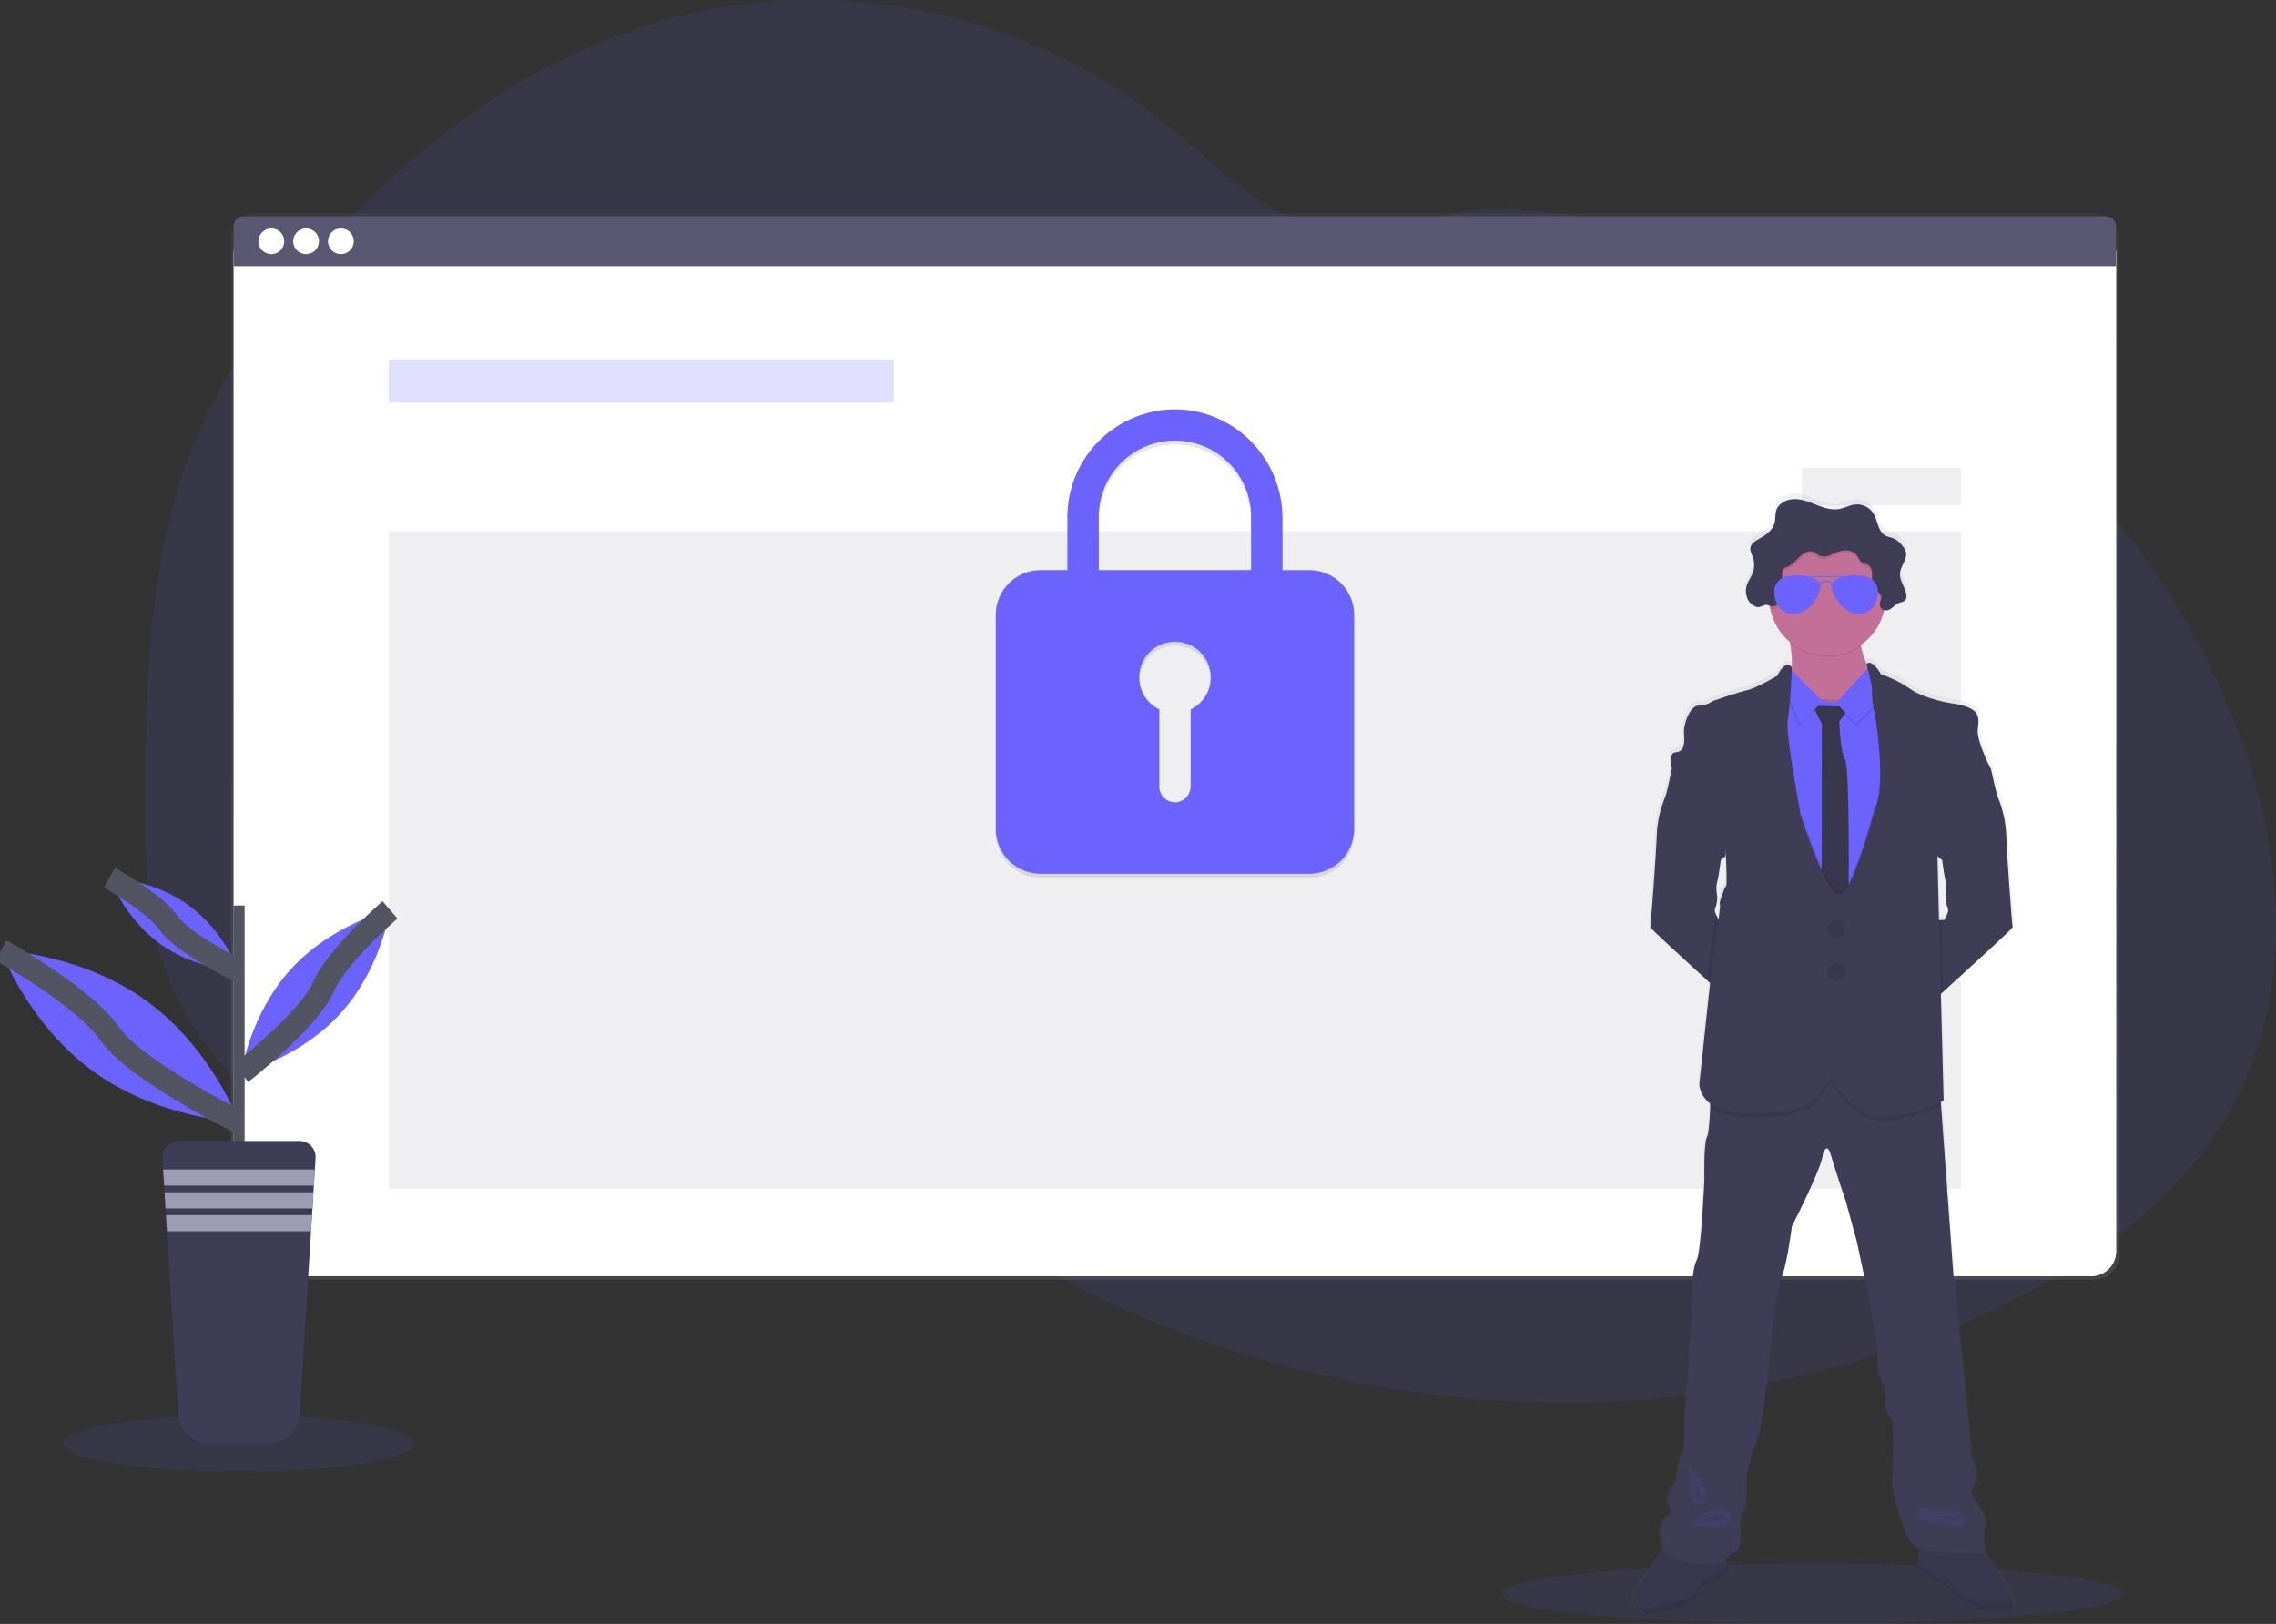 <svg width="199" height="142" viewBox="0 0 199 142" fill="none" xmlns="http://www.w3.org/2000/svg">
    <rect x="0" y="0" width="199" height="142" fill="#333333" stroke="none"/>
    <g clip-path="url(#clip0)">
        <path opacity="0.1" d="M195.848 95.466C191.233 104.958 181.861 111.306 172.149 115.492C159.073 121.129 144.674 123.365 130.473 122.419C127.985 122.254 125.503 121.99 123.03 121.628C114.439 120.378 106.063 117.946 98.142 114.402C95.856 113.376 93.616 112.255 91.423 111.041C87.759 109.016 84.249 106.727 80.92 104.193C80.083 103.555 79.257 102.902 78.443 102.232C77.878 101.768 77.319 101.293 76.751 100.833C75.552 99.861 74.319 98.938 72.943 98.247C72.528 98.038 72.103 97.851 71.668 97.686C67.311 96.034 62.288 96.657 57.752 97.946C54.302 98.926 50.939 100.268 47.492 101.226C45.959 101.665 44.398 101.996 42.818 102.217C39.291 102.662 35.71 102.348 32.315 101.297L32.025 101.207C31.539 101.054 31.056 100.888 30.578 100.706L30.288 100.596C29.825 100.418 29.371 100.227 28.928 100.022L28.638 99.891C28.174 99.676 27.721 99.449 27.278 99.21C27.118 99.127 26.96 99.037 26.803 98.952C24.28 97.547 21.986 95.766 20.001 93.671C19.944 93.614 19.89 93.555 19.827 93.498C19.551 93.2 19.28 92.897 19.018 92.587C18.92 92.473 18.823 92.359 18.727 92.241C18.416 91.862 18.115 91.475 17.826 91.079C17.782 91.022 17.741 90.963 17.699 90.906C16.513 89.269 15.53 87.496 14.77 85.625C14.746 85.568 14.723 85.509 14.703 85.452C14.471 84.857 14.26 84.253 14.069 83.638C13.99 83.382 13.916 83.119 13.85 82.863C13.827 82.786 13.806 82.709 13.787 82.632C12.828 78.869 12.719 74.957 12.719 71.067C12.719 70.613 12.719 70.16 12.719 69.707C12.746 63.415 12.844 57.016 13.775 50.81C13.775 50.767 13.787 50.724 13.794 50.682C14.106 48.593 14.53 46.522 15.064 44.479C15.623 42.334 16.338 40.233 17.202 38.192C19.344 33.169 22.459 28.599 25.917 24.363C34.629 13.703 46.054 4.754 59.427 1.405C73.836 -2.203 89.851 1.254 101.474 10.48C105.017 13.292 108.202 16.623 112.181 18.779C115.656 20.656 119.722 21.434 123.443 19.957C126.518 18.736 128.519 18.13 131.972 18.315C139.122 18.718 146.17 20.19 152.881 22.681C153.152 22.78 153.423 22.882 153.692 22.984C171.186 29.657 186.225 42.915 194.042 59.951C194.249 60.402 194.45 60.855 194.645 61.313C199.305 72.166 200.99 84.887 195.848 95.466Z" fill="#6C63FF"/>
        <path opacity="0.1" d="M20.898 128.678C29.367 128.678 36.233 127.579 36.233 126.222C36.233 124.866 29.367 123.767 20.898 123.767C12.428 123.767 5.562 124.866 5.562 126.222C5.562 127.579 12.428 128.678 20.898 128.678Z" fill="#6C63FF"/>
        <path opacity="0.1" d="M158.472 142C173.49 142 185.664 140.821 185.664 139.367C185.664 137.913 173.49 136.735 158.472 136.735C143.455 136.735 131.281 137.913 131.281 139.367C131.281 140.821 143.455 142 158.472 142Z" fill="#6C63FF"/>
        <path d="M183.09 18.661H22.346C21.147 18.661 20.176 19.63 20.176 20.824V109.731C20.176 110.926 21.147 111.894 22.346 111.894H183.09C184.289 111.894 185.26 110.926 185.26 109.731V20.824C185.26 19.63 184.289 18.661 183.09 18.661Z" fill="url(#paint0_linear)"/>
        <path d="M182.847 19.972H22.607C21.409 19.972 20.438 20.941 20.438 22.135V109.421C20.438 110.616 21.409 111.584 22.607 111.584H182.847C184.045 111.584 185.016 110.616 185.016 109.421V22.135C185.016 20.941 184.045 19.972 182.847 19.972Z" fill="white"/>
        <path d="M182.847 19.972H22.607C21.409 19.972 20.438 20.941 20.438 22.135V109.421C20.438 110.616 21.409 111.584 22.607 111.584H182.847C184.045 111.584 185.016 110.616 185.016 109.421V22.135C185.016 20.941 184.045 19.972 182.847 19.972Z" fill="white"/>
        <path opacity="0.04" d="M182.847 19.972H22.607C21.409 19.972 20.438 20.941 20.438 22.135V109.421C20.438 110.616 21.409 111.584 22.607 111.584H182.847C184.045 111.584 185.016 110.616 185.016 109.421V22.135C185.016 20.941 184.045 19.972 182.847 19.972Z" fill="white"/>
        <path d="M184.181 18.921H21.273C21.052 18.921 20.839 19.009 20.682 19.165C20.526 19.321 20.438 19.533 20.438 19.754V23.275H185.009V19.754C185.009 19.534 184.922 19.323 184.767 19.167C184.612 19.011 184.401 18.923 184.181 18.921Z" fill="#5A5773"/>
        <path d="M23.723 22.224C24.346 22.224 24.852 21.72 24.852 21.098C24.852 20.476 24.346 19.972 23.723 19.972C23.099 19.972 22.594 20.476 22.594 21.098C22.594 21.72 23.099 22.224 23.723 22.224Z" fill="white"/>
        <path d="M26.762 22.224C27.386 22.224 27.891 21.72 27.891 21.098C27.891 20.476 27.386 19.972 26.762 19.972C26.138 19.972 25.633 20.476 25.633 21.098C25.633 21.72 26.138 22.224 26.762 22.224Z" fill="white"/>
        <path d="M29.805 22.224C30.428 22.224 30.934 21.72 30.934 21.098C30.934 20.476 30.428 19.972 29.805 19.972C29.181 19.972 28.676 20.476 28.676 21.098C28.676 21.72 29.181 22.224 29.805 22.224Z" fill="white"/>
        <path opacity="0.2" d="M78.159 31.463H33.992V35.201H78.159V31.463Z" fill="#6C63FF"/>
        <path opacity="0.1" d="M171.461 46.45H33.992V103.942H171.461V46.45Z" fill="#5A5773"/>
        <path opacity="0.1" d="M114.483 50.199H112.129V45.641C112.129 40.497 108.016 36.221 102.856 36.143C101.612 36.13 100.378 36.363 99.225 36.827C98.071 37.292 97.021 37.98 96.135 38.851C95.25 39.722 94.546 40.759 94.064 41.903C93.582 43.047 93.332 44.274 93.328 45.514V50.199H90.98C89.942 50.202 88.947 50.615 88.213 51.347C87.479 52.078 87.066 53.07 87.062 54.105V72.847C87.066 73.882 87.479 74.874 88.213 75.605C88.947 76.337 89.942 76.749 90.98 76.753H114.483C115.521 76.749 116.515 76.337 117.249 75.605C117.982 74.873 118.396 73.882 118.399 72.847V54.105C118.396 53.07 117.982 52.078 117.249 51.347C116.515 50.615 115.521 50.202 114.483 50.199ZM104.104 62.383V69.096C104.106 69.451 103.973 69.794 103.731 70.055C103.489 70.317 103.156 70.476 102.801 70.502C102.615 70.511 102.43 70.482 102.256 70.417C102.082 70.352 101.923 70.253 101.788 70.125C101.654 69.997 101.547 69.843 101.473 69.673C101.4 69.503 101.363 69.319 101.363 69.134V62.38C100.727 62.071 100.215 61.556 99.911 60.92C99.606 60.284 99.527 59.563 99.686 58.876C99.845 58.19 100.233 57.577 100.787 57.138C101.34 56.699 102.026 56.46 102.733 56.46C103.44 56.46 104.126 56.699 104.68 57.138C105.233 57.577 105.621 58.19 105.78 58.876C105.939 59.563 105.86 60.284 105.555 60.92C105.251 61.556 104.739 62.071 104.104 62.38V62.383ZM109.392 50.199H96.07V45.514C96.07 43.754 96.771 42.065 98.02 40.82C99.268 39.575 100.962 38.876 102.728 38.876C104.494 38.876 106.187 39.575 107.436 40.82C108.685 42.065 109.386 43.754 109.386 45.514L109.392 50.199Z" fill="black"/>
        <path d="M114.483 49.852H112.129V45.294C112.129 40.15 108.016 35.874 102.856 35.796C101.612 35.783 100.378 36.016 99.225 36.481C98.071 36.946 97.021 37.633 96.135 38.504C95.25 39.375 94.546 40.413 94.064 41.556C93.582 42.7 93.332 43.927 93.328 45.168V49.852H90.98C89.942 49.856 88.947 50.268 88.213 51C87.479 51.732 87.066 52.723 87.062 53.758V72.501C87.066 73.535 87.479 74.527 88.213 75.258C88.947 75.99 89.942 76.403 90.98 76.406H114.483C115.521 76.403 116.515 75.99 117.249 75.258C117.982 74.527 118.396 73.535 118.399 72.501V53.758C118.396 52.723 117.982 51.732 117.249 51C116.515 50.268 115.521 49.856 114.483 49.852ZM104.104 62.036V68.749C104.106 69.105 103.973 69.448 103.731 69.709C103.489 69.97 103.156 70.13 102.801 70.156C102.615 70.164 102.43 70.135 102.256 70.07C102.082 70.005 101.923 69.906 101.788 69.778C101.654 69.65 101.547 69.497 101.473 69.326C101.4 69.156 101.363 68.973 101.363 68.787V62.033C100.727 61.724 100.215 61.209 99.911 60.573C99.606 59.937 99.527 59.217 99.686 58.53C99.845 57.843 100.233 57.23 100.787 56.791C101.34 56.352 102.026 56.114 102.733 56.114C103.44 56.114 104.126 56.352 104.68 56.791C105.233 57.23 105.621 57.843 105.78 58.53C105.939 59.217 105.86 59.937 105.555 60.573C105.251 61.209 104.739 61.724 104.104 62.033V62.036ZM109.392 49.852H96.07V45.168C96.07 43.407 96.771 41.719 98.02 40.474C99.268 39.229 100.962 38.529 102.728 38.529C104.494 38.529 106.187 39.229 107.436 40.474C108.685 41.719 109.386 43.407 109.386 45.168L109.392 49.852Z" fill="#6C63FF"/>
        <path opacity="0.1" d="M171.461 40.916H157.547V44.191H171.461V40.916Z" fill="#5A5773"/>
        <path d="M176.197 140.161C176.105 139.702 175.948 139.258 175.731 138.843L173.647 135.739H173.659C173.659 135.739 173.331 134.181 173.659 133.415C173.987 132.65 172.488 130.767 172.488 130.767C172.488 130.767 172.306 130.294 172.782 129.712C173.258 129.13 172.488 127.426 172.488 127.426C172.488 127.426 172.123 123.867 172.087 123.323C172.05 122.78 171.757 119.766 171.757 119.766L171.062 113.377L169.825 96.444L169.802 96.127C169.955 96.053 170.037 96.006 170.037 96.006L169.79 86.644L170.004 86.451C171.87 84.768 176.172 80.871 176.129 80.786C176.086 80.701 175.608 74.28 175.552 72.672C175.505 71.53 175.254 70.406 174.812 69.351C174.705 69.138 174.394 67.733 174.265 67.139C174.23 66.976 174.208 66.874 174.208 66.874C174.208 66.874 172.947 64.477 173.056 63.388C173.166 62.298 173.384 61.483 170.695 61.102C170.695 61.102 168.437 60.766 167.093 59.849C166.297 59.301 165.428 58.867 164.511 58.561C164.511 58.561 163.757 57.175 163.233 57.645C163.01 57.15 162.844 56.633 162.738 56.102L162.722 56.005C163.718 55.312 164.434 54.29 164.744 53.119C164.761 53.053 164.775 52.986 164.791 52.92C164.843 52.938 164.897 52.948 164.952 52.95C165.409 52.95 165.691 52.442 166.118 52.281C166.292 52.213 166.505 52.203 166.639 52.066C166.683 52.014 166.716 51.952 166.736 51.887C166.756 51.821 166.762 51.752 166.754 51.684C166.758 51.636 166.758 51.589 166.754 51.541C166.755 51.525 166.755 51.508 166.754 51.491V51.509C166.637 50.878 166.148 50.319 166.201 49.678C166.253 49.075 166.785 48.545 166.742 47.958C166.741 47.912 166.737 47.865 166.729 47.82V47.84C166.665 47.611 166.546 47.401 166.382 47.227C166.195 46.973 165.95 46.768 165.666 46.628C165.425 46.522 165.145 46.498 164.919 46.372C164.256 46.011 164.258 45.073 163.863 44.432C163.694 44.164 163.454 43.949 163.17 43.809C162.886 43.668 162.569 43.609 162.253 43.637C161.76 43.686 161.313 43.947 160.825 44.032C160.158 44.15 159.479 43.933 158.846 43.686C158.214 43.438 157.573 43.166 156.894 43.166C156.215 43.166 155.48 43.512 155.275 44.151C155.165 44.498 155.219 44.87 155.136 45.222C154.986 45.842 154.441 46.285 153.876 46.593C153.529 46.786 153.116 47.006 153.008 47.369C153.008 47.359 153.008 47.35 153.008 47.342C153 47.371 152.994 47.4 152.991 47.43C152.987 47.468 152.987 47.507 152.991 47.546C152.991 47.795 153.123 48.033 153.211 48.27C153.376 48.721 153.373 49.217 153.201 49.666C153.072 49.995 152.853 50.284 152.728 50.611C152.669 50.764 152.631 50.923 152.614 51.086V51.058C152.609 51.132 152.609 51.206 152.614 51.28C152.611 51.533 152.671 51.782 152.787 52.007C152.867 52.163 152.977 52.3 153.111 52.413C153.245 52.525 153.4 52.609 153.567 52.66C153.915 52.74 154.132 52.401 154.498 52.487C154.564 52.503 154.628 52.523 154.691 52.548C154.703 52.626 154.715 52.704 154.729 52.78C154.951 53.945 155.574 54.997 156.491 55.753C156.491 55.795 156.505 55.837 156.51 55.88C156.621 56.57 156.669 57.269 156.654 57.968C156.654 57.968 156.107 57.17 155.356 58.712C155.356 58.712 153.399 59.837 152.723 59.965C152.047 60.094 149.648 60.927 149.648 60.927C149.286 61.188 148.851 61.328 148.405 61.327C147.656 61.327 147.034 62.96 147.124 63.848C147.215 64.737 147.07 65.391 146.374 65.428C145.677 65.464 146.058 66.872 146.063 66.897L145.999 67.2C145.863 67.82 145.568 69.15 145.464 69.358C145.022 70.412 144.771 71.537 144.722 72.679C144.668 74.287 144.201 80.684 144.147 80.793C144.11 80.864 147.058 83.55 149.131 85.428L149.431 85.698L148.477 94.579C148.505 94.921 148.607 95.253 148.776 95.552C148.946 95.851 149.178 96.11 149.457 96.311C149.457 96.415 149.457 96.521 149.447 96.63C149.405 97.669 149.322 98.926 149.155 99.255C148.863 99.837 148.936 102.958 148.936 102.958C148.936 102.958 148.642 109.311 148.278 110.002C147.913 110.693 147.838 112.142 147.948 112.426C148.057 112.71 147.581 120.339 147.581 120.339L147.216 123.753C147.216 123.753 147.326 127.019 146.996 127.092C146.666 127.165 146.483 129.416 146.483 129.416C146.483 129.416 145.314 131.013 145.825 131.593C146.336 132.173 145.75 132.43 145.696 132.573C145.642 132.717 144.581 133.266 145.349 135.296C145.356 135.316 145.364 135.336 145.373 135.355C144.654 136.351 142.375 139.563 142.514 140.052C142.616 140.363 142.834 140.623 143.122 140.779C143.659 141.1 144.579 141.249 146.044 140.779C148.476 139.998 148.302 139.435 148.302 139.435C148.314 139.172 148.428 138.924 148.618 138.741C148.809 138.559 149.063 138.456 149.327 138.455C150.333 138.382 151.083 137.457 151.083 137.457L150.965 137.019L150.803 136.413C150.823 136.24 150.946 135.937 151.498 135.769C152.341 135.514 152.12 133.917 152.12 133.917C152.12 133.917 152.047 132.248 152.412 132.03C152.777 131.811 152.633 129.053 152.633 129.053C152.633 129.053 153.036 127.056 153.619 125.712C154.203 124.368 154.901 116.384 154.901 116.384C154.901 116.384 155.376 112.463 155.815 111.337C156.255 110.211 156.658 107.054 156.658 107.054C156.658 107.054 159.366 101.825 159.401 100.663C159.401 100.663 159.748 99.574 160.095 100.772C160.443 101.971 161.419 104.839 161.419 104.839L162.369 108.36L163.504 113.623L164.237 118.053C164.237 118.053 164.125 119.723 164.41 120.305C164.695 120.887 165.105 122.227 164.886 122.482C164.667 122.736 165.324 123.935 165.508 124.188C165.692 124.44 165.508 129.815 165.508 129.815C165.508 129.815 166.349 134.389 167.556 135.183C167.641 135.239 167.73 135.285 167.824 135.322C167.806 135.817 167.789 136.481 167.812 136.827C167.809 136.904 167.822 136.982 167.85 137.054C167.959 137.199 169.203 138.18 169.46 138.18C169.717 138.18 170.629 138.815 170.668 139.124C170.706 139.432 173.341 140.738 173.714 140.776C174.088 140.814 175.898 141.138 176.146 140.63C176.208 140.482 176.225 140.319 176.197 140.161ZM169.723 74.744L169.91 74.905C169.91 74.905 170.103 76.403 170.24 76.851C170.377 77.3 170.212 78.173 170.212 78.173C170.225 78.499 170.29 78.82 170.405 79.125C170.568 79.453 170.075 80.165 170.075 80.165H169.636L169.498 74.557L169.723 74.744ZM156.654 58V57.967C156.651 57.977 156.649 57.989 156.649 58H156.654ZM149.905 79.588C149.838 79.443 149.828 79.278 149.878 79.125C149.917 79.043 149.947 78.957 149.97 78.869C150.024 78.642 150.057 78.41 150.07 78.176C150.071 78.173 150.071 78.171 150.07 78.168C150.055 78.085 149.914 77.281 150.044 76.855C150.175 76.429 150.373 74.908 150.373 74.908L150.498 74.803L150.788 74.552C150.788 74.552 150.788 74.458 150.809 74.304C150.869 75.62 150.918 77.075 150.84 77.148C150.694 77.291 150.162 78.706 150.291 78.762C150.333 78.781 150.275 79.347 150.178 80.109C150.069 79.945 149.977 79.771 149.905 79.588Z" fill="url(#paint1_linear)"/>
        <path d="M163.906 59.383V61.538L159.473 63.76C159.473 63.76 155.071 61.105 156.157 60.048C156.851 59.38 156.718 57.544 156.53 56.282C156.421 55.547 156.294 55.009 156.294 55.009C156.294 55.009 164.201 52.757 163.006 54.467C162.607 55.038 162.575 55.778 162.709 56.51C162.98 57.963 163.906 59.383 163.906 59.383Z" fill="#C37098"/>
        <path d="M151.764 80.452L151.193 87.469C151.193 87.469 150.336 86.695 149.228 85.687C147.173 83.819 144.255 81.146 144.289 81.075C144.343 80.966 144.811 74.6 144.861 72.999C144.908 71.864 145.157 70.745 145.594 69.695C145.698 69.487 145.992 68.164 146.115 67.546C146.157 67.353 146.183 67.229 146.183 67.229L147.142 66.844C147.142 66.844 151.137 71.288 151.137 71.37C151.137 71.451 150.864 74.865 150.864 74.865L150.581 75.111L150.458 75.216C150.458 75.216 150.267 76.707 150.131 77.154C149.996 77.601 150.142 78.377 150.157 78.46C150.145 78.693 150.111 78.925 150.058 79.153C150.036 79.24 150.005 79.326 149.966 79.407C149.917 79.559 149.927 79.723 149.994 79.868C150.071 80.069 150.172 80.26 150.293 80.438L151.764 80.452Z" fill="#3F3D56"/>
        <path d="M175.977 81.075C176.019 81.16 171.758 85.038 169.911 86.713L169.074 87.47L168.508 80.452H169.976C169.976 80.452 170.466 79.747 170.302 79.421C170.188 79.118 170.124 78.798 170.113 78.474C170.113 78.474 170.274 77.608 170.139 77.16C170.003 76.711 169.812 75.222 169.812 75.222L169.627 75.062L169.406 74.87C169.406 74.87 169.133 71.457 169.133 71.375C169.133 71.294 173.129 66.85 173.129 66.85L174.08 67.229C174.08 67.229 174.101 67.331 174.136 67.494C174.265 68.085 174.572 69.482 174.678 69.695C175.115 70.745 175.364 71.864 175.411 73C175.456 74.6 175.922 80.966 175.977 81.075Z" fill="#3F3D56"/>
        <path d="M175.993 140.642C175.738 141.148 173.945 140.816 173.575 140.788C173.205 140.76 170.592 139.449 170.556 139.143C170.519 138.836 169.614 138.204 169.361 138.204C169.107 138.204 167.876 137.227 167.766 137.083C167.738 137.012 167.726 136.935 167.73 136.858C167.691 136.264 167.766 134.735 167.766 134.735L173.021 135.024L175.575 138.853C175.79 139.266 175.945 139.708 176.037 140.164C176.068 140.325 176.053 140.49 175.993 140.642Z" fill="#3F3D56"/>
        <path opacity="0.1" d="M175.993 140.642C175.738 141.148 173.945 140.816 173.575 140.788C173.205 140.76 170.592 139.449 170.556 139.143C170.519 138.836 169.614 138.204 169.361 138.204C169.107 138.204 167.876 137.227 167.766 137.083C167.738 137.012 167.726 136.935 167.73 136.858C167.691 136.264 167.766 134.735 167.766 134.735L173.021 135.024L175.575 138.853C175.79 139.266 175.945 139.708 176.037 140.164C176.068 140.325 176.053 140.49 175.993 140.642Z" fill="black"/>
        <path opacity="0.1" d="M175.995 140.642C175.739 141.148 173.947 140.815 173.577 140.788C173.207 140.76 170.594 139.449 170.557 139.142C170.521 138.836 169.616 138.204 169.362 138.204C169.109 138.204 167.877 137.227 167.768 137.083C167.74 137.011 167.727 136.935 167.731 136.858L169.433 137.932C169.433 137.932 170.521 138.624 170.811 139.035C171.101 139.445 173.387 140.299 173.577 140.317C173.717 140.33 175.218 140.043 176.038 140.164C176.069 140.324 176.054 140.49 175.995 140.642Z" fill="black"/>
        <path d="M151.151 137.481C151.151 137.481 150.408 138.403 149.414 138.474C149.152 138.476 148.9 138.578 148.712 138.759C148.523 138.941 148.411 139.188 148.4 139.449C148.4 139.449 148.573 140.01 146.171 140.788C144.72 141.253 143.808 141.106 143.277 140.788C142.992 140.631 142.776 140.372 142.674 140.064C142.511 139.487 145.717 135.097 145.717 135.097L148.636 134.923L150.72 135.862L151.04 137.052L151.151 137.481Z" fill="#3F3D56"/>
        <path opacity="0.1" d="M151.151 137.481C151.151 137.481 150.408 138.403 149.414 138.474C149.152 138.476 148.9 138.578 148.712 138.759C148.523 138.941 148.411 139.188 148.4 139.449C148.4 139.449 148.573 140.01 146.171 140.788C144.72 141.253 143.808 141.106 143.277 140.788C142.992 140.631 142.776 140.372 142.674 140.064C142.511 139.487 145.717 135.097 145.717 135.097L148.636 134.923L150.72 135.862L151.04 137.052L151.151 137.481Z" fill="black"/>
        <path opacity="0.1" d="M151.152 137.481C151.152 137.481 150.408 138.403 149.415 138.474C149.152 138.476 148.901 138.578 148.712 138.759C148.523 138.941 148.412 139.188 148.4 139.449C148.4 139.449 148.574 140.01 146.171 140.788C144.721 141.253 143.809 141.106 143.277 140.788C144.644 140.646 147.665 139.785 147.968 139.487C148.331 139.125 148.784 138.131 149.091 138.114C149.305 138.1 150.391 137.448 151.042 137.045L151.152 137.481Z" fill="black"/>
        <path d="M173.528 133.453C173.202 134.212 173.528 135.765 173.528 135.765C173.528 135.765 168.664 136.018 167.476 135.223C166.288 134.428 165.447 129.875 165.447 129.875C165.447 129.875 165.621 124.528 165.447 124.276C165.274 124.023 164.613 122.831 164.831 122.578C165.048 122.325 164.657 120.988 164.36 120.41C164.063 119.832 164.186 118.171 164.186 118.171L163.46 113.761L162.338 108.524L161.384 105.019C161.384 105.019 160.406 102.164 160.074 100.973C159.743 99.781 159.392 100.864 159.392 100.864C159.357 102.021 156.675 107.223 156.675 107.223C156.675 107.223 156.275 110.367 155.841 111.486C155.407 112.604 154.934 116.508 154.934 116.508C154.934 116.508 154.239 124.456 153.666 125.793C153.093 127.13 152.698 129.116 152.698 129.116C152.698 129.116 152.844 131.863 152.481 132.08C152.118 132.296 152.177 133.959 152.177 133.959C152.177 133.959 152.394 135.547 151.561 135.801C150.727 136.056 150.866 136.596 150.866 136.596C150.866 136.596 146.228 137.355 145.467 135.33C144.706 133.306 145.757 132.767 145.814 132.622C145.872 132.476 146.45 132.225 145.943 131.645C145.436 131.065 146.594 129.478 146.594 129.478C146.594 129.478 146.777 127.239 147.101 127.166C147.426 127.093 147.32 123.843 147.32 123.843L147.682 120.446C147.682 120.446 148.154 112.859 148.045 112.57C147.935 112.28 148.008 110.838 148.371 110.145C148.734 109.452 149.023 103.134 149.023 103.134C149.023 103.134 148.95 100.029 149.24 99.451C149.414 99.123 149.487 97.864 149.528 96.837C149.559 96.053 149.566 95.403 149.566 95.403L153.624 93.886L158.836 92.225L163.22 94.321L169.635 95.549L169.715 96.652L170.94 113.505L171.635 119.863C171.635 119.863 171.925 122.861 171.961 123.403C171.998 123.945 172.359 127.487 172.359 127.487C172.359 127.487 173.12 129.184 172.649 129.762C172.179 130.341 172.359 130.801 172.359 130.801C172.359 130.801 173.855 132.694 173.528 133.453Z" fill="#3F3D56"/>
        <path opacity="0.1" d="M163.009 54.467C162.61 55.038 162.578 55.778 162.712 56.51C161.799 57.152 160.7 57.477 159.584 57.436C158.467 57.394 157.395 56.988 156.533 56.28C156.424 55.545 156.297 55.007 156.297 55.007C156.297 55.007 164.204 52.759 163.009 54.467Z" fill="black"/>
        <path d="M164.859 52.257C164.859 53.26 164.561 54.241 164.001 55.076C163.442 55.91 162.647 56.561 161.717 56.945C160.787 57.329 159.764 57.429 158.776 57.234C157.789 57.038 156.882 56.554 156.17 55.845C155.459 55.135 154.974 54.231 154.777 53.247C154.581 52.262 154.682 51.242 155.067 50.315C155.452 49.388 156.105 48.595 156.942 48.037C157.779 47.48 158.763 47.182 159.769 47.182C160.439 47.179 161.102 47.308 161.721 47.562C162.34 47.816 162.902 48.19 163.376 48.661C163.849 49.133 164.224 49.694 164.478 50.311C164.733 50.928 164.862 51.589 164.859 52.257Z" fill="#C37098"/>
        <path opacity="0.1" d="M165.92 60.689L164.252 90.296L155.193 88.399L153.398 76.531L155.176 60.597L156.513 60.769L158.872 61.068L161.209 61.212L163.741 60.931L165.92 60.689Z" fill="black"/>
        <path d="M165.92 60.906L164.252 90.512L155.193 88.616L153.398 76.747L155.176 60.815L156.513 60.985L158.872 61.285L161.209 61.428L163.741 61.148L165.92 60.906Z" fill="#6C63FF"/>
        <path d="M158.473 61.701L161.735 61.81L160.818 63.09C160.818 63.09 160.882 65.675 161.318 66.417C161.754 67.158 161.626 78.609 161.626 78.609L160.757 80.253L159.272 78.41L159.291 63.291L158.473 61.701Z" fill="#3F3D56"/>
        <path opacity="0.1" d="M158.473 61.701L161.735 61.81L160.818 63.09C160.818 63.09 160.882 65.675 161.318 66.417C161.754 67.158 161.626 78.609 161.626 78.609L160.757 80.253L159.272 78.41L159.291 63.291L158.473 61.701Z" fill="black"/>
        <path opacity="0.1" d="M163.579 58.341L160.535 61.701L162.274 63.507L165.156 60.707L163.579 58.341Z" fill="black"/>
        <path d="M163.579 58.124L160.535 61.484L162.274 63.29L165.156 60.49L163.579 58.124Z" fill="#6C63FF"/>
        <path opacity="0.1" d="M159.251 61.538L156.169 58.467L155.879 60.075L157.293 63.597L159.251 61.538Z" fill="black"/>
        <path d="M159.358 61.321L156.278 58.251L155.988 59.858L157.402 63.38L159.358 61.321Z" fill="#6C63FF"/>
        <path opacity="0.1" d="M169.732 96.657C168.253 97.36 166.669 97.817 165.042 98.01C162.052 98.389 160.096 94.596 160.096 94.596L158.955 96.077C158.592 97.65 153.066 98.046 150.82 97.45C150.354 97.336 149.916 97.129 149.531 96.843C149.563 96.058 149.569 95.409 149.569 95.409L153.627 93.891L158.839 92.231L163.223 94.326L169.638 95.554L169.732 96.657Z" fill="black"/>
        <path opacity="0.1" d="M165.919 60.907L164.253 90.512L155.192 88.616L153.395 76.749L155.17 60.815L156.507 60.989C156.473 61.569 156.408 62.147 156.311 62.721C156.094 63.734 157.435 70.923 157.435 70.923C157.435 70.923 159.983 78.985 161.13 77.823C162.276 76.661 163.909 70.524 163.909 70.524C165.016 68.249 163.928 61.865 163.847 61.737C163.79 61.548 163.755 61.353 163.743 61.157L165.919 60.907Z" fill="black"/>
        <path opacity="0.1" d="M169.833 83.817L169.91 86.718L169.072 87.475L168.508 80.452H169.759L169.833 83.817Z" fill="black"/>
        <path opacity="0.1" d="M150.155 78.465C150.142 78.699 150.109 78.93 150.056 79.158C150.056 79.094 150.056 79.058 150.042 79.052C149.99 79.039 150.053 78.774 150.155 78.465Z" fill="black"/>
        <path opacity="0.1" d="M151.763 80.452L151.191 87.469C151.191 87.469 150.335 86.695 149.227 85.687L149.359 84.444C149.359 84.444 149.826 81.389 149.996 79.882C150.073 80.083 150.174 80.274 150.295 80.452H151.763Z" fill="black"/>
        <path d="M156.677 58.358C156.677 58.358 156.135 57.563 155.392 59.097C155.392 59.097 153.453 60.218 152.786 60.344C152.119 60.471 149.746 61.302 149.746 61.302C149.388 61.56 148.957 61.699 148.515 61.699C147.771 61.699 147.154 63.325 147.245 64.21C147.335 65.095 147.191 65.746 146.503 65.783C145.815 65.819 146.194 67.244 146.194 67.244L150.778 72.483C150.778 72.483 151.068 77.307 150.924 77.452C150.78 77.598 150.254 79.011 150.38 79.059C150.507 79.108 149.685 84.442 149.685 84.442L148.581 94.794C148.581 94.794 148.581 96.525 150.828 97.123C153.076 97.721 158.606 97.326 158.962 95.753L160.103 94.271C160.103 94.271 162.059 98.065 165.049 97.686C168.038 97.307 169.942 96.222 169.942 96.222L169.615 83.817L169.398 74.875L174.066 67.229C174.066 67.229 172.815 64.844 172.925 63.765C173.034 62.686 173.25 61.868 170.587 61.489C170.587 61.489 168.34 61.155 167.017 60.242C166.23 59.698 165.37 59.266 164.463 58.961C164.463 58.961 163.716 57.575 163.197 58.05C163.197 58.05 163.718 60.008 163.675 60.301C163.631 60.594 163.756 61.917 163.838 62.054C163.919 62.191 165.007 68.566 163.9 70.841C163.9 70.841 162.276 76.978 161.121 78.14C159.966 79.302 157.426 71.24 157.426 71.24C157.426 71.24 156.085 64.049 156.302 63.038C156.519 62.026 156.677 58.358 156.677 58.358Z" fill="#3F3D56"/>
        <path d="M160.555 82.042C160.996 82.042 161.353 81.686 161.353 81.247C161.353 80.808 160.996 80.452 160.555 80.452C160.115 80.452 159.758 80.808 159.758 81.247C159.758 81.686 160.115 82.042 160.555 82.042Z" fill="#3F3D56"/>
        <path d="M160.555 85.79C160.996 85.79 161.353 85.434 161.353 84.995C161.353 84.556 160.996 84.2 160.555 84.2C160.115 84.2 159.758 84.556 159.758 84.995C159.758 85.434 160.115 85.79 160.555 85.79Z" fill="#3F3D56"/>
        <path opacity="0.1" d="M160.555 82.042C160.996 82.042 161.353 81.686 161.353 81.247C161.353 80.808 160.996 80.452 160.555 80.452C160.115 80.452 159.758 80.808 159.758 81.247C159.758 81.686 160.115 82.042 160.555 82.042Z" fill="black"/>
        <path opacity="0.1" d="M160.555 85.79C160.996 85.79 161.353 85.434 161.353 84.995C161.353 84.556 160.996 84.2 160.555 84.2C160.115 84.2 159.758 84.556 159.758 84.995C159.758 85.434 160.115 85.79 160.555 85.79Z" fill="black"/>
        <path opacity="0.1" d="M167.719 132.369C167.719 132.369 170.992 132.622 171.316 132.875C171.641 133.128 167.719 132.369 167.719 132.369Z" fill="black" stroke="#6C63FF" stroke-miterlimit="10"/>
        <path opacity="0.1" d="M148.234 129.804C148.234 129.804 148.929 130.67 148.634 131.068C148.339 131.467 148.234 129.804 148.234 129.804Z" fill="black" stroke="#6C63FF" stroke-miterlimit="10"/>
        <path opacity="0.1" d="M149.066 132.927C149.066 132.927 150.335 132.096 150.842 132.648C151.349 133.2 149.066 132.927 149.066 132.927Z" fill="black" stroke="#6C63FF" stroke-miterlimit="10"/>
        <path opacity="0.1" d="M164.86 52.257C164.861 52.69 164.806 53.121 164.696 53.54C164.589 53.491 164.5 53.411 164.439 53.31C164.379 53.209 164.351 53.093 164.359 52.975C164.382 52.769 164.519 52.581 164.49 52.376C164.446 52.061 164.064 51.933 163.863 51.684C163.614 51.382 163.668 50.944 163.689 50.554C163.71 50.165 163.611 49.688 163.244 49.555C163.135 49.515 163.015 49.512 162.909 49.467C162.621 49.345 162.532 48.989 162.339 48.743C161.953 48.247 161.187 48.258 160.602 48.493C160.347 48.615 160.086 48.724 159.82 48.819C159.687 48.866 159.546 48.885 159.405 48.874C159.264 48.864 159.127 48.824 159.002 48.758C158.887 48.686 158.795 48.585 158.677 48.512C158.285 48.277 157.77 48.512 157.43 48.816C157.09 49.119 156.817 49.526 156.388 49.711C156.195 49.797 155.957 49.849 155.867 50.036C155.822 50.138 155.803 50.249 155.811 50.36C155.811 51.034 155.891 51.718 155.75 52.378C155.66 52.802 155.361 53.284 154.929 53.232C154.875 53.224 154.822 53.211 154.77 53.192C154.64 52.498 154.657 51.785 154.818 51.098C154.98 50.411 155.284 49.766 155.71 49.202C156.137 48.639 156.676 48.17 157.294 47.827C157.913 47.483 158.596 47.272 159.301 47.206C160.005 47.141 160.716 47.222 161.387 47.446C162.059 47.67 162.676 48.031 163.199 48.506C163.723 48.981 164.141 49.559 164.428 50.205C164.714 50.85 164.862 51.548 164.863 52.253L164.86 52.257Z" fill="black"/>
        <path d="M154.541 52.904C154.672 52.934 154.795 53.002 154.929 53.019C155.361 53.071 155.66 52.589 155.75 52.165C155.891 51.505 155.818 50.821 155.813 50.147C155.803 50.037 155.822 49.925 155.867 49.824C155.966 49.636 156.204 49.584 156.388 49.498C156.808 49.311 157.083 48.913 157.43 48.602C157.778 48.292 158.283 48.064 158.676 48.299C158.792 48.369 158.886 48.473 159 48.545C159.126 48.61 159.263 48.649 159.404 48.66C159.545 48.67 159.687 48.652 159.82 48.606C160.09 48.526 160.342 48.386 160.6 48.28C161.181 48.045 161.948 48.036 162.337 48.528C162.53 48.776 162.619 49.131 162.907 49.252C163.013 49.297 163.133 49.302 163.243 49.342C163.609 49.479 163.703 49.952 163.687 50.341C163.672 50.731 163.619 51.169 163.861 51.471C164.062 51.717 164.445 51.845 164.488 52.163C164.516 52.368 164.38 52.558 164.358 52.763C164.353 52.839 164.363 52.915 164.387 52.987C164.412 53.059 164.451 53.125 164.501 53.182C164.552 53.239 164.613 53.286 164.682 53.319C164.751 53.352 164.825 53.371 164.901 53.376C165.353 53.376 165.633 52.872 166.055 52.711C166.229 52.643 166.439 52.633 166.576 52.496C166.627 52.43 166.663 52.354 166.682 52.273C166.7 52.192 166.701 52.108 166.684 52.026C166.599 51.363 166.065 50.786 166.123 50.121C166.177 49.484 166.769 48.928 166.644 48.301C166.58 48.07 166.461 47.858 166.296 47.683C166.11 47.431 165.867 47.227 165.588 47.085C165.346 46.981 165.067 46.957 164.846 46.831C164.189 46.472 164.191 45.537 163.804 44.9C163.637 44.636 163.402 44.424 163.122 44.285C162.843 44.146 162.53 44.087 162.219 44.113C161.731 44.162 161.288 44.42 160.805 44.507C160.144 44.624 159.473 44.408 158.846 44.16C158.219 43.913 157.585 43.641 156.912 43.641C156.24 43.641 155.512 43.987 155.307 44.621C155.2 44.967 155.253 45.338 155.17 45.686C155.024 46.304 154.475 46.744 153.923 47.051C153.542 47.262 153.086 47.505 153.04 47.936C153.011 48.209 153.162 48.455 153.258 48.72C153.42 49.169 153.416 49.66 153.247 50.106C153.12 50.433 152.908 50.721 152.78 51.046C152.689 51.267 152.645 51.505 152.653 51.744C152.661 51.983 152.72 52.217 152.825 52.432C152.906 52.588 153.018 52.727 153.155 52.838C153.291 52.95 153.449 53.033 153.619 53.081C153.961 53.163 154.176 52.825 154.541 52.904Z" fill="#3F3D56"/>
        <g opacity="0.1">
            <path opacity="0.1" d="M155.751 51.787C155.661 52.211 155.36 52.693 154.927 52.641C154.794 52.623 154.672 52.556 154.54 52.526C154.177 52.447 153.962 52.786 153.619 52.7C153.449 52.651 153.291 52.568 153.154 52.457C153.018 52.345 152.905 52.207 152.824 52.05C152.733 51.874 152.678 51.681 152.662 51.484C152.628 51.79 152.684 52.1 152.824 52.376C152.905 52.532 153.018 52.671 153.154 52.782C153.291 52.894 153.449 52.977 153.619 53.025C153.967 53.105 154.177 52.765 154.54 52.852C154.667 52.896 154.797 52.934 154.927 52.965C155.36 53.018 155.661 52.537 155.751 52.112C155.822 51.738 155.85 51.356 155.834 50.975C155.833 51.247 155.805 51.519 155.751 51.787Z" fill="black"/>
            <path opacity="0.1" d="M153.371 49.179C153.393 48.895 153.354 48.61 153.256 48.342C153.177 48.164 153.111 47.981 153.056 47.795C153.049 47.824 153.043 47.853 153.039 47.883C153.009 48.155 153.162 48.403 153.256 48.668C153.317 48.832 153.355 49.004 153.371 49.179Z" fill="black"/>
            <path opacity="0.1" d="M166.642 48.266C166.56 48.758 166.16 49.22 166.121 49.738C166.111 49.827 166.111 49.916 166.121 50.005C166.207 49.401 166.744 48.865 166.642 48.266Z" fill="black"/>
            <path opacity="0.1" d="M166.672 51.92C166.657 51.993 166.623 52.06 166.573 52.114C166.444 52.251 166.225 52.262 166.052 52.329C165.63 52.49 165.357 52.999 164.898 52.994C164.781 52.988 164.668 52.946 164.575 52.874C164.482 52.802 164.413 52.704 164.377 52.592C164.366 52.63 164.358 52.668 164.353 52.707C164.348 52.782 164.358 52.859 164.383 52.93C164.407 53.002 164.446 53.069 164.497 53.125C164.547 53.182 164.609 53.229 164.677 53.262C164.746 53.295 164.82 53.314 164.896 53.318C165.35 53.318 165.628 52.814 166.05 52.655C166.224 52.587 166.436 52.577 166.571 52.44C166.622 52.374 166.658 52.298 166.677 52.217C166.695 52.136 166.696 52.052 166.679 51.971C166.677 51.95 166.674 51.936 166.672 51.92Z" fill="black"/>
            <path opacity="0.1" d="M164.495 51.776C164.451 51.461 164.069 51.333 163.868 51.084C163.744 50.92 163.677 50.721 163.677 50.516C163.663 50.838 163.668 51.167 163.868 51.409C164.067 51.652 164.371 51.756 164.469 52.005C164.493 51.931 164.502 51.854 164.495 51.776Z" fill="black"/>
            <path opacity="0.1" d="M163.688 49.963C163.702 49.574 163.608 49.097 163.241 48.964C163.134 48.924 163.014 48.919 162.908 48.876C162.619 48.755 162.529 48.398 162.338 48.152C161.951 47.658 161.185 47.667 160.601 47.902C160.34 48.008 160.092 48.148 159.821 48.228C159.688 48.275 159.546 48.294 159.405 48.283C159.265 48.273 159.127 48.233 159.003 48.167C158.888 48.095 158.794 47.994 158.678 47.922C158.284 47.686 157.769 47.922 157.431 48.225C157.092 48.528 156.817 48.933 156.388 49.12C156.194 49.207 155.958 49.258 155.857 49.446C155.813 49.547 155.794 49.659 155.803 49.769C155.803 49.837 155.803 49.904 155.803 49.972C155.805 49.902 155.822 49.834 155.853 49.771C155.954 49.584 156.19 49.532 156.385 49.446C156.805 49.258 157.08 48.86 157.427 48.55C157.775 48.24 158.28 48.011 158.674 48.247C158.791 48.316 158.885 48.42 158.999 48.491C159.124 48.558 159.261 48.597 159.402 48.608C159.543 48.618 159.684 48.599 159.817 48.552C160.083 48.458 160.343 48.35 160.597 48.228C161.179 47.992 161.945 47.982 162.335 48.476C162.526 48.722 162.616 49.078 162.904 49.2C163.01 49.245 163.13 49.25 163.238 49.29C163.535 49.401 163.653 49.733 163.679 50.062L163.688 49.963Z" fill="black"/>
        </g>
        <g opacity="0.1">
            <path opacity="0.1" d="M155.129 51.777C155.139 51.489 155.243 51.213 155.424 50.989C155.605 50.765 155.854 50.606 156.133 50.535C156.908 50.346 157.721 50.383 158.475 50.641C160.124 51.184 158.267 53.141 158.267 53.141C158.267 53.141 157.032 54.354 155.88 53.507C155.54 53.251 155.302 52.882 155.208 52.468C155.151 52.242 155.125 52.009 155.129 51.777Z" fill="black"/>
            <path opacity="0.1" d="M164.192 51.777C164.182 51.489 164.078 51.213 163.897 50.989C163.716 50.765 163.466 50.605 163.186 50.535C162.412 50.347 161.6 50.383 160.846 50.641C159.198 51.185 161.055 53.142 161.055 53.142C161.055 53.142 162.288 54.354 163.442 53.507C163.782 53.251 164.02 52.883 164.114 52.468C164.17 52.242 164.197 52.01 164.192 51.777Z" fill="black"/>
            <path opacity="0.1" d="M158.164 50.481V50.563H161.175V50.466L158.164 50.481Z" fill="black"/>
            <path opacity="0.1" d="M159.126 51.349H159.222V51.074C159.222 51.074 159.528 50.836 160.035 51.074V51.319H160.209V51.158H160.123C160.123 51.158 160.158 50.824 159.592 50.878C159.592 50.878 159.137 50.835 159.147 51.122H159.043L159.126 51.349Z" fill="black"/>
        </g>
        <path d="M155.129 51.664C155.139 51.377 155.243 51.1 155.424 50.877C155.605 50.653 155.854 50.493 156.134 50.423C156.908 50.235 157.721 50.272 158.475 50.528C160.124 51.074 158.267 53.029 158.267 53.029C158.267 53.029 157.032 54.242 155.88 53.395C155.539 53.139 155.301 52.77 155.208 52.355C155.151 52.13 155.125 51.897 155.129 51.664Z" fill="#6C63FF"/>
        <path d="M164.192 51.664C164.182 51.376 164.078 51.1 163.897 50.876C163.716 50.652 163.466 50.493 163.186 50.422C162.412 50.235 161.6 50.271 160.846 50.528C159.198 51.073 161.055 53.029 161.055 53.029C161.055 53.029 162.288 54.241 163.442 53.394C163.782 53.138 164.021 52.77 164.114 52.355C164.17 52.129 164.197 51.897 164.192 51.664Z" fill="#6C63FF"/>
        <path d="M158.164 50.372V50.455H161.175V50.356L158.164 50.372Z" fill="#6C63FF"/>
        <path d="M159.126 51.24H159.222V50.964C159.222 50.964 159.528 50.729 160.035 50.964V51.212H160.209V51.049H160.123C160.123 51.049 160.158 50.717 159.592 50.769C159.592 50.769 159.137 50.727 159.147 51.013H159.043L159.126 51.24Z" fill="#6C63FF"/>
        <path d="M21.389 79.181H20.402V101.332H21.389V79.181Z" fill="#535461"/>
        <path d="M27.592 101.264L27.529 102.262L27.442 103.67L27.406 104.257L27.319 105.667L27.281 106.254L27.194 107.662L26.198 123.677C26.156 124.366 25.852 125.013 25.347 125.486C24.843 125.959 24.176 126.222 23.483 126.223H18.31C17.618 126.222 16.951 125.959 16.447 125.486C15.943 125.013 15.639 124.366 15.597 123.677L14.596 107.662L14.509 106.254L14.473 105.667L14.388 104.253L14.351 103.666L14.264 102.258L14.202 101.261C14.19 101.069 14.218 100.877 14.283 100.697C14.348 100.517 14.45 100.351 14.582 100.212C14.714 100.072 14.873 99.961 15.05 99.885C15.226 99.809 15.417 99.769 15.609 99.769H26.186C26.379 99.769 26.57 99.809 26.746 99.885C26.923 99.961 27.082 100.073 27.214 100.213C27.346 100.353 27.447 100.519 27.512 100.699C27.577 100.88 27.604 101.073 27.592 101.264Z" fill="#3F3D56"/>
        <path d="M27.532 102.262L27.445 103.67H14.352L14.266 102.262H27.532Z" fill="#9D9CB5"/>
        <path d="M27.407 104.257L27.32 105.667H14.475L14.387 104.257H27.407Z" fill="#9D9CB5"/>
        <path d="M27.281 106.254L27.195 107.662H14.6L14.512 106.254H27.281Z" fill="#9D9CB5"/>
        <path d="M12.759 87.483C18.506 91.628 20.899 98.112 20.899 98.112C20.899 98.112 13.973 97.875 8.218 93.73C2.463 89.586 0.078 83.102 0.078 83.102C0.078 83.102 7.011 83.339 12.759 87.483Z" fill="#6C63FF"/>
        <path d="M0.086 83.102C0.086 83.102 7.274 87.085 9.579 90.376C11.884 93.666 20.898 98.114 20.898 98.114" stroke="#535461" stroke-width="2" stroke-miterlimit="10"/>
        <path d="M16.467 79.141C19.593 81.392 20.898 84.925 20.898 84.925C20.898 84.925 17.129 84.797 14 82.54C10.871 80.284 9.57 76.756 9.57 76.756C9.57 76.756 13.34 76.875 16.467 79.141Z" fill="#6C63FF"/>
        <path d="M9.57 76.748C9.57 76.748 13.482 78.912 14.736 80.705C15.991 82.497 20.898 84.917 20.898 84.917" stroke="#535461" stroke-width="2" stroke-miterlimit="10"/>
        <path d="M25.443 84.738C21.849 88.675 21.09 93.819 21.09 93.819C21.09 93.819 26.155 92.58 29.748 88.644C33.34 84.707 34.101 79.561 34.101 79.561C34.101 79.561 29.035 80.8 25.443 84.738Z" fill="#6C63FF"/>
        <path d="M34.101 79.561C34.101 79.561 29.421 83.597 28.231 86.378C27.041 89.16 21.09 93.825 21.09 93.825" stroke="#535461" stroke-width="2" stroke-miterlimit="10"/>
    </g>
    <defs>
        <linearGradient id="paint0_linear" x1="102.717" y1="111.894" x2="102.717" y2="18.661" gradientUnits="userSpaceOnUse">
            <stop stop-color="#808080" stop-opacity="0.25"/>
            <stop offset="0.54" stop-color="#808080" stop-opacity="0.12"/>
            <stop offset="1" stop-color="#808080" stop-opacity="0.1"/>
        </linearGradient>
        <linearGradient id="paint1_linear" x1="31969" y1="83725.6" x2="31969" y2="28368.1" gradientUnits="userSpaceOnUse">
            <stop stop-color="#808080" stop-opacity="0.25"/>
            <stop offset="0.54" stop-color="#808080" stop-opacity="0.12"/>
            <stop offset="1" stop-color="#808080" stop-opacity="0.1"/>
        </linearGradient>
        <clipPath id="clip0">
            <rect width="199" height="142" fill="white"/>
        </clipPath>
    </defs>
</svg>
